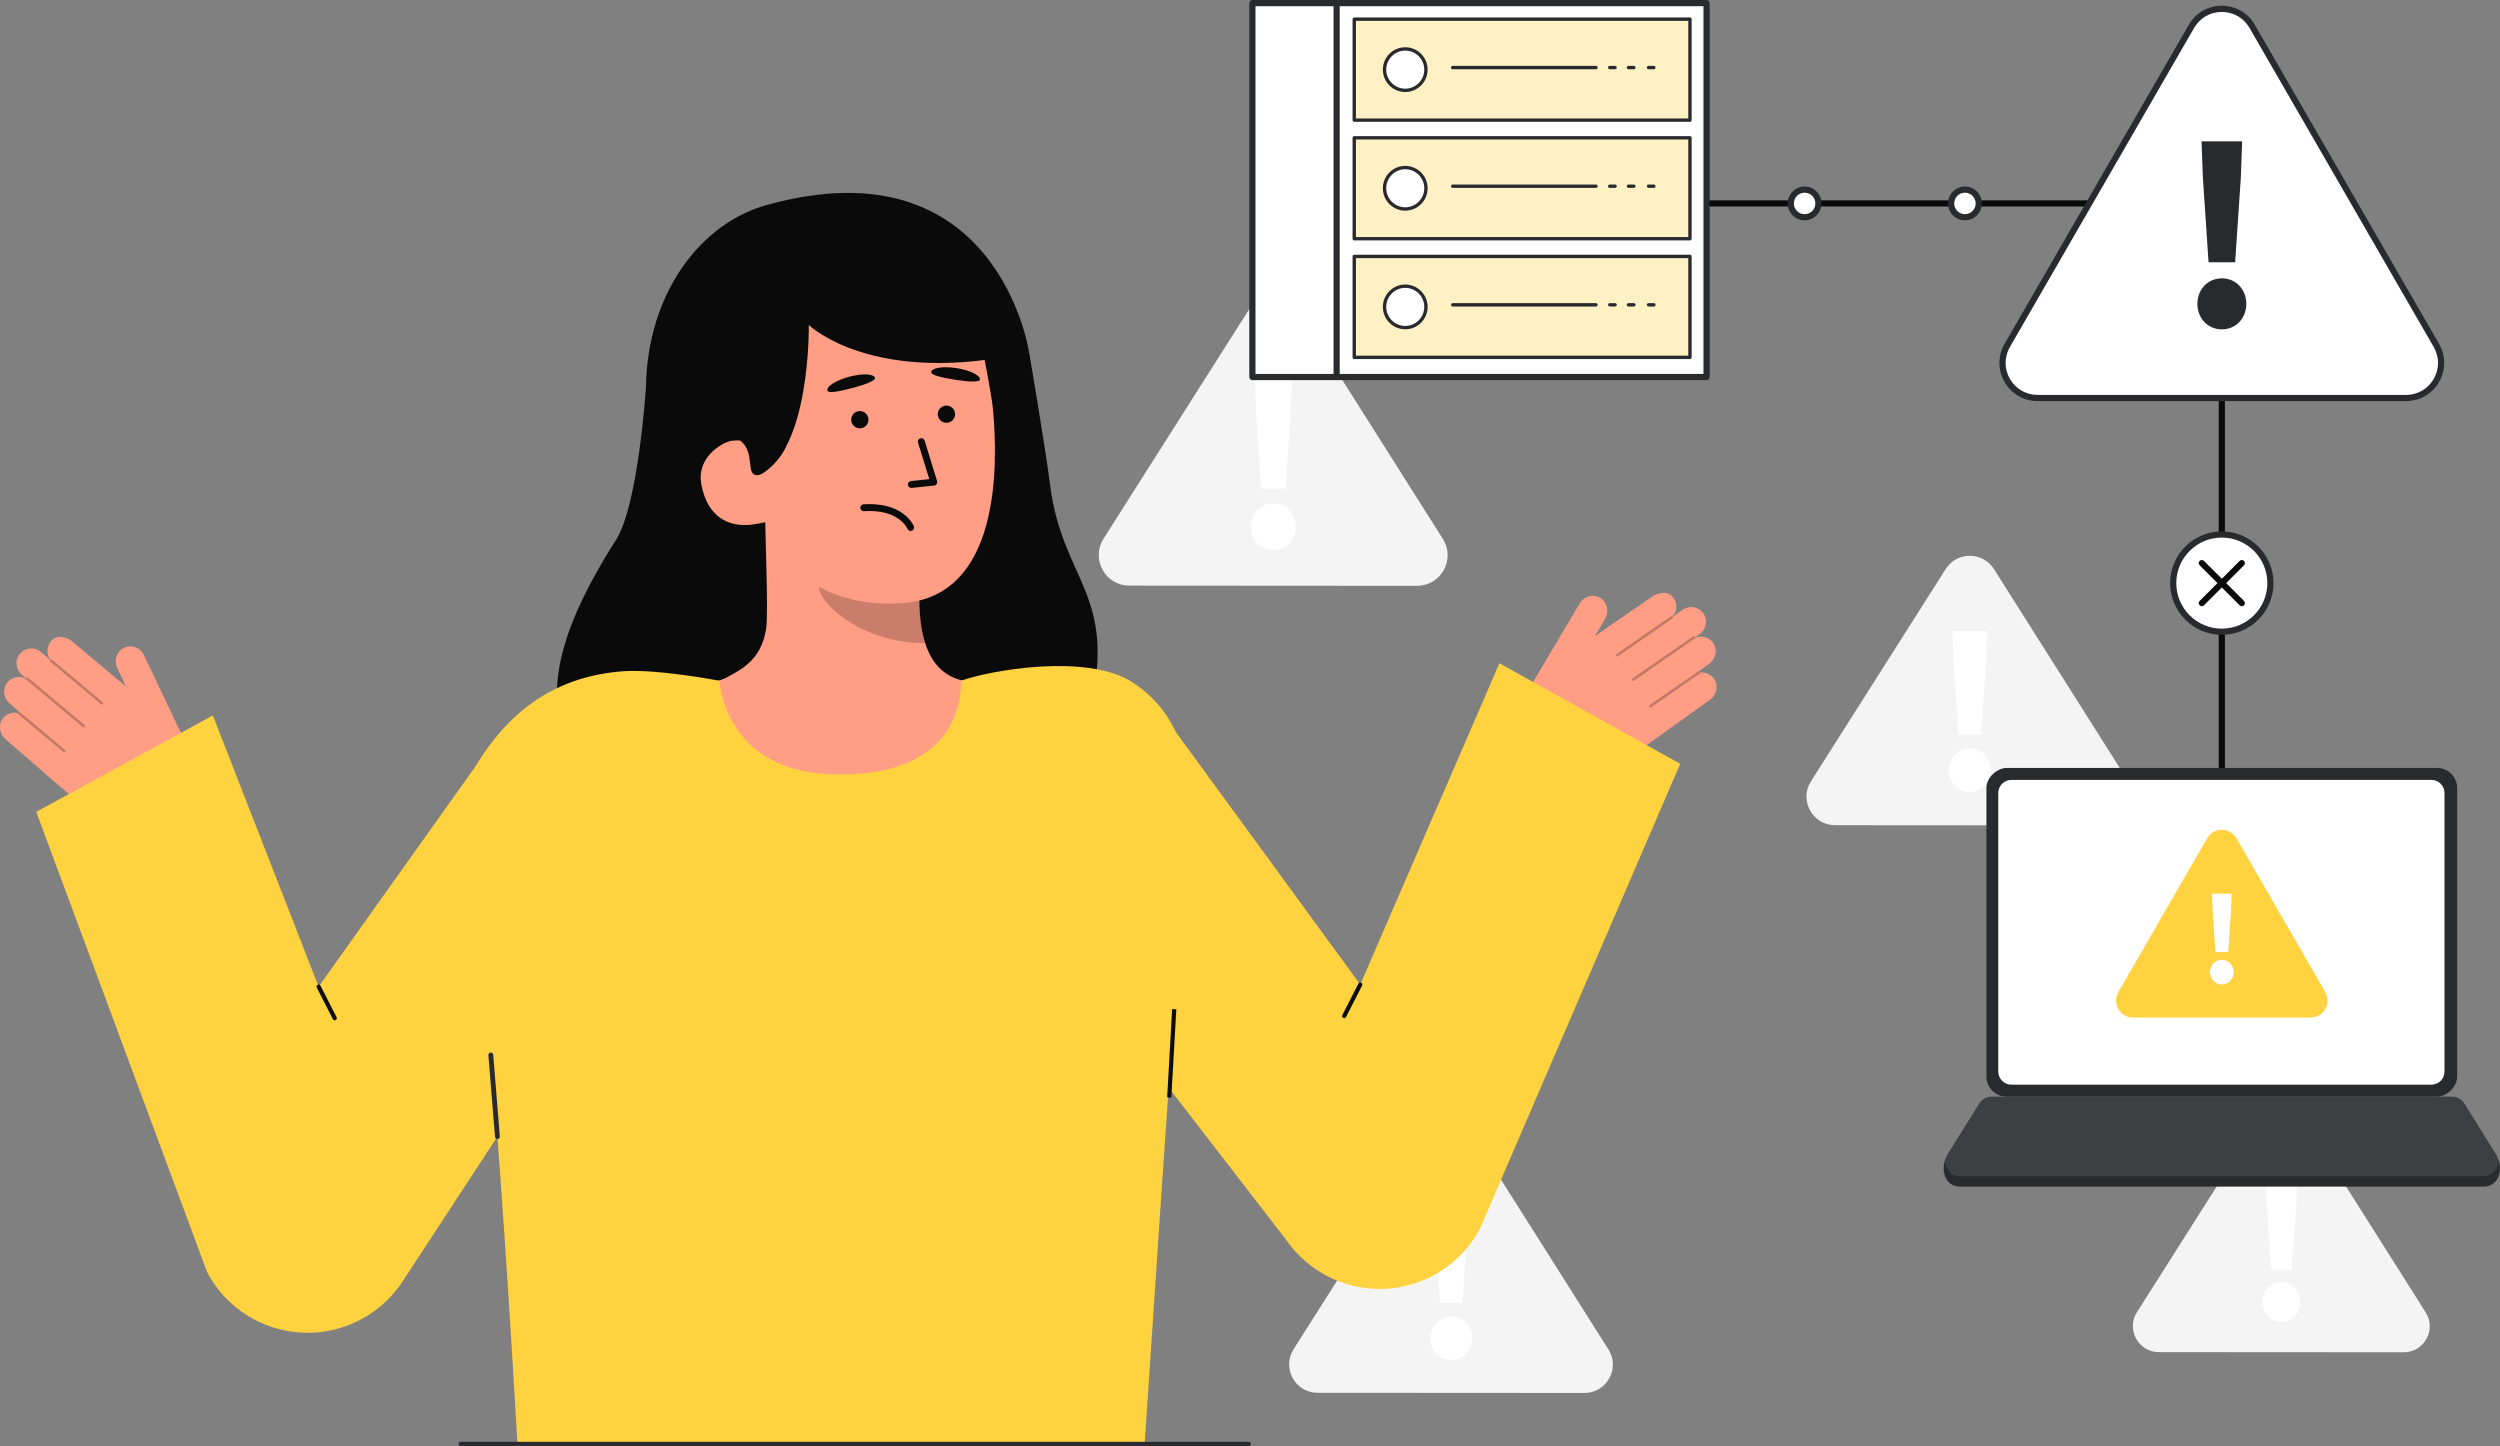 <svg xmlns="http://www.w3.org/2000/svg" id="Layer_2" data-name="Layer 2" viewBox="0 0 809.213 468.086" style="width:100%;height:100%"><rect x="0" y="0" width="809.213" height="468.086" fill="#808080" stroke="none"/><g id="Layer_2-2" data-name="Layer 2"><g><g><g><path fill="#f4f4f4" d="m512.859,450.876l-86.399-.058c-7.237-.005-11.624-7.991-7.746-14.102l43.246-68.138c3.609-5.687,11.909-5.681,15.511.01l43.154,68.196c3.87,6.116-.528,14.096-7.765,14.091Z"/><path fill="#fff" d="m462.972,433.139c.003-3.966,2.866-7.022,6.726-7.02,3.86.003,6.72,3.062,6.717,7.029-.003,3.94-2.866,6.996-6.726,6.993-3.86-.002-6.72-3.062-6.717-7.002Zm1.538-34.596l-.367-10.063,11.161.007-.382,10.063-1.566,23.163-7.31-.005-1.536-23.165Z"/></g><g><path fill="#f4f4f4" d="m778.038,437.715l-79.238-.053c-6.638-.004-10.661-7.329-7.104-12.933l39.661-62.49c3.31-5.215,10.922-5.21,14.225.01l39.577,62.543c3.549,5.609-.484,12.928-7.121,12.923Z"/><path fill="#fff" d="m732.286,421.448c.003-3.638,2.629-6.441,6.169-6.438s6.163,2.809,6.16,6.447c-.002,3.614-2.628,6.416-6.168,6.414s-6.163-2.808-6.161-6.422Zm1.411-31.731l-.337-9.23,10.236.007-.349,9.23-1.438,21.245-6.705-.005-1.408-21.247Z"/></g><g><path fill="#f4f4f4" d="m458.665,189.621l-93.114-.063c-7.8-.005-12.528-8.612-8.348-15.198l46.607-73.434c3.89-6.129,12.835-6.123,16.716.011l46.508,73.496c4.171,6.591-.569,15.192-8.368,15.187Z"/><path fill="#fff" d="m404.9,170.504c.003-4.275,3.089-7.568,7.249-7.565s7.241,3.3,7.238,7.575c-.003,4.247-3.089,7.54-7.249,7.537-4.159-.003-7.241-3.3-7.238-7.546Zm1.658-37.286l-.396-10.846,12.029.008-.411,10.846-1.688,24.964-7.878-.005-1.655-24.966Z"/></g><g><path fill="#f4f4f4" d="m681.094,267.168l-87.101-.059c-7.296-.005-11.719-8.056-7.809-14.216l43.597-68.691c3.638-5.733,12.006-5.727,15.637.011l43.504,68.75c3.901,6.166-.532,14.211-7.828,14.206Z"/><path fill="#fff" d="m630.804,249.287c.003-3.999,2.89-7.08,6.781-7.077,3.892.002,6.774,3.087,6.771,7.086-.002,3.972-2.889,7.053-6.78,7.051-3.892-.003-6.774-3.088-6.772-7.06Zm1.552-34.881l-.371-10.147,11.253.008-.384,10.146-1.58,23.354-7.37-.005-1.548-23.356Z"/></g><g><g><g><path fill="#0a0a0a" d="m209.088,125.294s-2.455,38.078-9.65,49.386c-20.713,32.554-27.031,58.193-6.892,77.699,20.139,19.507,150.011,21.278,160.363-22.934,8.715-37.222-9.014-41.44-12.983-72.275-1.796-13.952-6.841-43.223-6.841-43.223"/><path id="sk" fill="#ff9e85" d="m319.847,222.379c-.224-.029-2.712,41.253-50.671,37.654-33.201-2.487-45.039-37.712-45.8-37.712,3.58-.761,9.608-1.867,11.197-2.716,5.228-2.809,11.697-5.732,13.382-15.885.971-5.852-.676-35.788-.169-41.708l50.964,11.375c-.712,12.504-5.696,41.492,11.773,46.622,2.907.849,6.037,1.629,9.324,2.37Z"/><path id="sh" fill="#0c0c0c" d="m299.465,208.162c-.722-2.304-1.151-4.308-1.533-7.91-.683-6.442-.319-12.363.333-18.397-10.295-1.37-20.18-5.701-28.167-12.34-.946,3.495-6.151,18.766-4.71,22.087,2.724,6.279,15.523,16.56,34.077,16.56Z" opacity=".22"/><path fill="#ff9e85" d="m292.71,195.169c-20.113,1.717-41.68-6.638-46.756-33.456l-8.916-24.186c-5.075-26.818,4.896-51.224,30.147-56.003h0c25.251-4.779,45.533,3.569,50.608,30.387,0,0,3.133,15.344,3.615,20.534,1.82,19.572,1.82,60.119-28.698,62.725Z"/><path id="e1_eb" fill="#0a0a0a" d="m317.191,122.868c-.093.87-3.367.779-7.725.094-4.357-.685-8.216-1.497-8.055-2.575.204-1.361,3.919-1.906,8.277-1.221,4.357.685,7.648,2.334,7.502,3.702Z"/><path fill="#0a0a0a" d="m216.838,145.96l28.43,7.844c17.143-6.937,16.533-48.607,16.533-48.607,0,0,20.823,20.295,71.284,8.752,0,0-10.118-68.137-84.667-47.674-24.038,6.598-41.29,33.058-39.141,65.433,1.506,22.688,7.562,14.253,7.562,14.253Z"/><path fill="#ff9e85" d="m244.732,169.598c-7.674,1.452-15.575-1.275-17.729-12.832-1.431-7.677,4.797-13.505,12.47-14.957l4.927,4.393,6.929,22.147-6.597,1.249Z"/><g><circle id="e1_eye" cx="306.347" cy="134.068" r="2.795" fill="#0a0a0a"/><g id="e1_n"><path fill="#0a0a0a" d="m294.982,157.934c-.566,0-1.05-.427-1.111-1.002-.064-.614.381-1.164.996-1.228l5.922-.619-3.645-11.828c-.181-.59.15-1.216.74-1.398.59-.181,1.215.149,1.398.739l4.045,13.128c.098.32.048.667-.136.946s-.484.461-.817.496l-7.275.761c-.039.004-.079.006-.117.006Z"/></g><g id="e1_m"><path fill="#0a0a0a" d="m282.888,163.209c10.12.551,12.799,6.831,12.918,7.125.232.572-.043,1.224-.614,1.457-.568.233-1.218-.04-1.454-.608-.112-.267-2.875-6.442-14.084-5.717-.629.043-1.149-.428-1.189-1.044-.04-.616.428-1.148,1.043-1.188,1.209-.078,2.335-.083,3.379-.026Z"/></g><path id="e1_eb-2" fill="#0a0a0a" d="m283.24,122.283c.268.833-2.762,2.078-7.022,3.22s-8.117,1.965-8.407.914c-.366-1.327,2.809-3.332,7.069-4.474,4.261-1.142,7.937-.97,8.359.34Z" data-name="e1_eb"/><circle id="e1_eye-2" cx="278.315" cy="135.85" r="2.796" fill="#0a0a0a" data-name="e1_eye"/></g><path fill="#0a0a0a" d="m229.116,136.503l-.351,10.665c2.025-2.436,4.95-4.129,8.346-4.533.844-.112,1.682-.101,2.5-.032,5.099,4.04,1.476,11.419,5.657,11.2,2.374-.124,7.787-5.729,9.085-9.206.823-2.204-5.109-10.661-5.08-13.013"/></g><g><path fill="#ff9e85" d="m555.188,220.304c-.98-1.921-2.977-2.834-4.897-2.593,0-.086-.002-.175-.055-.252-.096-.132-.244-.17-.393-.16l3.322-2.381c2.008-1.439,2.828-4.173,1.645-6.341-1.227-2.249-3.875-3.062-6.071-2.148.008-.047-.023-.092-.03-.14l1.365-.978c1.889-1.354,2.704-3.872,1.73-5.982-1.311-2.839-4.774-3.659-7.184-1.932l-3.15,2.258c-.009-.019,0-.04-.013-.058-.014-.023-.046-.023-.065-.043,1.457-1.641,1.649-4.123.316-5.982-1.487-2.392-4.919-1.903-6.955-.444l-18.539,12.805,3.314-5.579c1.329-2.237.845-5.237-1.32-6.681-2.308-1.54-5.405-.816-6.804,1.539l-18.093,30.46c-4.413,7.43-2.115,17.022,5.186,21.645h0c8.331,5.275,19.029,4.968,27.043-.777l27.996-20.067c1.847-1.324,2.683-4.146,1.65-6.17Z"/><g fill="none" opacity=".25"><path fill="#0c0c0c" d="m523.12,212.31c.141.194.413.241.611.103l17.614-12.2c.201-.139.251-.415.112-.617-.116-.199-.416-.251-.617-.112l-17.614,12.2c-.201.139-.251.415-.112.617l.006.008Z"/></g><g fill="none" opacity=".25"><path fill="#0c0c0c" d="m528.286,220.227c.141.194.413.241.611.103l19.658-13.616c.201-.139.251-.415.112-.617-.129-.183-.416-.251-.617-.112l-19.658,13.616c-.201.139-.251.415-.112.617l.006.008Z"/></g><g fill="none" opacity=".25"><path fill="#0c0c0c" d="m533.833,228.834c.141.194.413.241.611.103l15.681-10.861c.201-.139.251-.415.112-.617-.145-.2-.416-.251-.617-.112l-15.681,10.861c-.201.139-.251.415-.112.617l.006.008Z"/></g></g><path fill="#FFD240" d="m485.336,214.685l-45.034,103.993-62.134-85.039-53.842,48.542,91.95,119.084.603.848c3.207,4.404,7.446,8.159,12.593,10.866,17.963,9.447,40.184,2.543,49.63-15.42l64.756-150.328-58.522-32.546Z"/><path fill="#0c0c0c" d="m435.093,329.559c-.104,0-.208-.024-.307-.074-.332-.169-.464-.576-.294-.908l5.209-10.207c.169-.332.577-.463.908-.294.332.169.464.576.294.908l-5.209,10.207c-.119.233-.356.368-.601.368Z"/><path fill="#FFD240" d="m380.962,314.933c-1.532,17.998-8.984,130.287-10.457,152.457h-203.002c-1.147-19.995-6.296-107.426-10.645-146.526-4.151-37.311-12.295-55.991-6.325-67.022,9.755-18.028,23.764-34.286,50.624-36.534,11.162-.934,31.757,3.048,31.757,3.048,0,0,1.413,28.594,35.117,30.185,45.88,2.165,42.83-30.107,43.044-30.185,9.458-3.458,41.114-9.001,55.612.572,27.657,18.263,17.527,55.864,14.276,94.005Z"/><rect width="28.627" height="1.35" x="364.962" y="340.27" fill="#0c0c0c" transform="translate(17.389 700.292) rotate(-86.752)"/><g><path fill="#ff9e85" d="m.647,232.921c1.153-1.823,3.225-2.547,5.115-2.131.008-.086.018-.174.077-.246.108-.123.259-.147.406-.123l-3.088-2.677c-1.867-1.618-2.432-4.416-1.054-6.466,1.429-2.126,4.141-2.692,6.243-1.58-.004-.048.032-.09.043-.137l-1.269-1.1c-1.756-1.522-2.336-4.105-1.172-6.116,1.566-2.706,5.091-3.204,7.331-1.262l2.929,2.538c.011-.018.004-.04.018-.057.016-.022.048-.019.068-.037-1.3-1.769-1.262-4.258.236-5.986,1.701-2.245,5.073-1.442,6.967.199l17.28,14.458-2.786-5.86c-1.117-2.35-.359-5.293,1.929-6.531,2.44-1.321,5.457-.315,6.633,2.159l15.211,31.997c3.71,7.805.538,17.145-7.157,21.076h0c-8.781,4.486-19.406,3.194-26.857-3.264L1.722,239.216c-1.717-1.488-2.29-4.375-1.075-6.296Z"/><g fill="none" opacity=".25"><path fill="#0c0c0c" d="m33.315,227.914c-.159.18-.433.202-.618.047l-16.416-13.771c-.187-.157-.212-.437-.055-.625.134-.188.437-.212.625-.055l16.416,13.771c.187.157.212.437.055.625l-.007.008Z"/></g><g fill="none" opacity=".25"><path fill="#0c0c0c" d="m27.442,235.321c-.159.18-.433.202-.618.047l-18.32-15.368c-.187-.157-.212-.437-.055-.625.145-.171.437-.212.625-.055l18.32,15.368c.187.157.212.437.055.625l-.007.008Z"/></g><g fill="none" opacity=".25"><path fill="#0c0c0c" d="m21.126,243.381c-.159.18-.433.202-.618.047l-14.614-12.259c-.187-.157-.212-.437-.055-.625.163-.186.437-.212.625-.055l14.614,12.259c.187.157.212.437.055.625l-.007.008Z"/></g></g><path fill="#FFD240" d="m68.905,231.578l34.234,87.793,49.984-70.189,53.842,48.542-77.1,117.734-.603.848c-3.207,4.404-7.446,8.159-12.593,10.866-17.963,9.447-40.184,2.543-49.63-15.42L11.733,262.774l57.172-31.196Z"/><path fill="#0c0c0c" d="m108.348,330.253c.104,0,.208-.024.307-.074.332-.169.464-.576.294-.908l-5.209-10.207c-.169-.332-.577-.463-.908-.294-.332.169-.464.576-.294.908l5.209,10.207c.119.233.356.368.601.368Z"/></g><path fill="#292a2e" d="m161.005,368.694c-.406,0-.751-.312-.784-.724l-2.138-26.417c-.035-.433.287-.813.721-.848.43-.038.813.288.848.721l2.138,26.417c.035.433-.287.813-.721.848-.022.002-.043.003-.064.003Z"/></g><g><polygon fill="#0a0a0a" points="720.168 256.959 718.168 256.959 718.168 66.848 514.531 66.848 514.531 64.848 720.168 64.848 720.168 256.959"/><g><g><path fill="#fff" d="m709.335,8.542l-59.616,103.257c-4.37,7.57,1.093,17.032,9.833,17.032h119.231c8.741,0,14.204-9.462,9.833-17.032l-59.616-103.257c-4.37-7.57-15.296-7.57-19.666,0Z"/><path fill="#292a2e" d="m778.784,129.831h-119.231c-4.467,0-8.467-2.31-10.7-6.178-2.232-3.868-2.232-8.486,0-12.354l59.615-103.257c2.233-3.868,6.232-6.177,10.699-6.177s8.466,2.309,10.699,6.177l59.616,103.257c2.232,3.868,2.232,8.486,0,12.354-2.233,3.868-6.233,6.177-10.699,6.177ZM719.168,3.865c-3.743,0-7.096,1.936-8.967,5.177h0l-59.615,103.257c-1.872,3.242-1.872,7.112,0,10.354,1.871,3.242,5.224,5.178,8.968,5.178h119.231c3.743,0,7.096-1.936,8.967-5.177,1.872-3.242,1.872-7.112,0-10.354l-59.616-103.257c-1.871-3.242-5.224-5.177-8.967-5.177Zm-9.833,4.677h.01-.01Z"/></g><path fill="#292a2e" d="m711.262,98.365c0-4.674,3.371-8.276,7.92-8.276s7.919,3.603,7.919,8.276c0,4.642-3.371,8.245-7.919,8.245s-7.92-3.603-7.92-8.245Zm1.785-40.765l-.441-11.857h13.151l-.441,11.857-1.828,27.293h-8.612l-1.828-27.293Z"/></g><g><g><path fill="#292a2e" d="m803.946,384.089h-169.555c-5.063,0-6.202-5.896-4.578-9.01l10.667-14.235c.806-1.545,2.404-2.514,4.146-2.514h149.084c1.743,0,3.341.969,4.146,2.514l10.667,14.235c1.624,3.113.485,9.01-4.578,9.01Z"/><g><rect width="106.408" height="152.381" x="665.964" y="225.578" fill="#292a2e" rx="6.541" ry="6.541" transform="translate(417.399 1020.936) rotate(-90)"/><path fill="#fff" d="m791.242,256.658v90.221c0,2.327-1.886,4.213-4.213,4.213h-135.959c-2.354,0-4.263-1.909-4.263-4.263v-90.12c0-2.354,1.909-4.263,4.263-4.263h135.959c2.327,0,4.213,1.886,4.213,4.213Z"/></g><path fill="#292a2e" d="m803.946,380.731h-169.555c-3.511,0-5.77-3.726-4.146-6.839l10.235-16.405c.806-1.545,2.404-2.514,4.146-2.514h149.084c1.743,0,3.341.969,4.146,2.514l10.235,16.405c1.624,3.113-.635,6.839-4.146,6.839Z"/><path fill="#fff" d="m803.946,380.731h-169.555c-3.511,0-5.77-3.726-4.146-6.839l10.235-16.405c.806-1.545,2.404-2.514,4.146-2.514h149.084c1.743,0,3.341.969,4.146,2.514l10.235,16.405c1.624,3.113-.635,6.839-4.146,6.839Z" opacity=".1"/></g><g><path fill="#FFD240" d="m714.425,271.335l-28.758,49.81c-2.108,3.652.527,8.216,4.743,8.216h57.516c4.216,0,6.852-4.564,4.743-8.216l-28.758-49.81c-2.108-3.652-7.379-3.652-9.487,0Z"/><path fill="#fff" d="m715.354,314.665c0-2.255,1.626-3.993,3.82-3.993s3.821,1.738,3.821,3.993c0,2.24-1.627,3.978-3.821,3.978s-3.82-1.738-3.82-3.978Zm.861-19.668l-.213-5.721h6.345l-.213,5.721-.882,13.168h-4.155l-.882-13.168Z"/></g></g><g><g><rect width="147.001" height="121.037" x="405.383" y="1" fill="#fff"/><path fill="#292a2e" d="m552.385,123.037h-147.001c-.553,0-1-.448-1-1V1c0-.552.447-1,1-1h147.001c.553,0,1,.448,1,1v121.037c0,.552-.447,1-1,1Zm-146.001-2h145.001V2h-145.001v119.037Z"/></g><g><g><rect width="108.666" height="32.678" x="438.349" y="6.204" fill="#FFD240"/><g fill="none" opacity=".69"><rect width="108.666" height="32.678" x="438.349" y="6.204" fill="#fff"/></g><path fill="#292a2e" d="m547.016,39.426h-108.666c-.301,0-.545-.244-.545-.545V6.204c0-.301.244-.545.545-.545h108.666c.301,0,.545.244.545.545v32.678c0,.301-.244.545-.545.545Zm-108.121-1.09h107.576V6.749h-107.576v31.588Z"/><g><circle cx="454.857" cy="22.543" r="6.704" fill="#fff"/><path fill="#292a2e" d="m454.857,29.791c-3.997,0-7.249-3.252-7.249-7.249s3.252-7.249,7.249-7.249,7.249,3.252,7.249,7.249-3.252,7.249-7.249,7.249Zm0-13.408c-3.396,0-6.159,2.763-6.159,6.159s2.763,6.159,6.159,6.159,6.159-2.763,6.159-6.159-2.763-6.159-6.159-6.159Z"/></g><path fill="#292a2e" d="m516.597,22.415h-46.386c-.301,0-.545-.244-.545-.545s.244-.545.545-.545h46.386c.301,0,.545.244.545.545s-.244.545-.545.545Z"/><path fill="#292a2e" d="m528.851,22.415h-1.73c-.301,0-.545-.244-.545-.545s.244-.545.545-.545h1.73c.301,0,.545.244.545.545s-.244.545-.545.545Z"/><path fill="#292a2e" d="m522.779,22.415h-1.73c-.301,0-.545-.244-.545-.545s.244-.545.545-.545h1.73c.301,0,.545.244.545.545s-.244.545-.545.545Z"/><path fill="#292a2e" d="m535.338,22.415h-1.73c-.301,0-.545-.244-.545-.545s.244-.545.545-.545h1.73c.301,0,.545.244.545.545s-.244.545-.545.545Z"/></g><g><rect width="108.666" height="32.678" x="438.349" y="44.602" fill="#FFD240"/><g fill="none" opacity=".69"><rect width="108.666" height="32.678" x="438.349" y="44.602" fill="#fff"/></g><path fill="#292a2e" d="m547.016,77.824h-108.666c-.301,0-.545-.244-.545-.545v-32.678c0-.301.244-.545.545-.545h108.666c.301,0,.545.244.545.545v32.678c0,.301-.244.545-.545.545Zm-108.121-1.09h107.576v-31.588h-107.576v31.588Z"/><g><circle cx="454.857" cy="60.941" r="6.704" fill="#fff"/><path fill="#292a2e" d="m454.857,68.189c-3.997,0-7.249-3.252-7.249-7.249s3.252-7.249,7.249-7.249,7.249,3.252,7.249,7.249-3.252,7.249-7.249,7.249Zm0-13.408c-3.396,0-6.159,2.763-6.159,6.159s2.763,6.159,6.159,6.159,6.159-2.763,6.159-6.159-2.763-6.159-6.159-6.159Z"/></g><path fill="#292a2e" d="m516.597,60.813h-46.386c-.301,0-.545-.244-.545-.545s.244-.545.545-.545h46.386c.301,0,.545.244.545.545s-.244.545-.545.545Z"/><path fill="#292a2e" d="m528.851,60.813h-1.73c-.301,0-.545-.244-.545-.545s.244-.545.545-.545h1.73c.301,0,.545.244.545.545s-.244.545-.545.545Z"/><path fill="#292a2e" d="m522.779,60.813h-1.73c-.301,0-.545-.244-.545-.545s.244-.545.545-.545h1.73c.301,0,.545.244.545.545s-.244.545-.545.545Z"/><path fill="#292a2e" d="m535.338,60.813h-1.73c-.301,0-.545-.244-.545-.545s.244-.545.545-.545h1.73c.301,0,.545.244.545.545s-.244.545-.545.545Z"/></g><g><rect width="108.666" height="32.678" x="438.349" y="83" fill="#FFD240"/><g fill="none" opacity=".69"><rect width="108.666" height="32.678" x="438.349" y="83" fill="#fff"/></g><path fill="#292a2e" d="m547.016,116.223h-108.666c-.301,0-.545-.244-.545-.545v-32.678c0-.301.244-.545.545-.545h108.666c.301,0,.545.244.545.545v32.678c0,.301-.244.545-.545.545Zm-108.121-1.09h107.576v-31.588h-107.576v31.588Z"/><g><circle cx="454.857" cy="99.339" r="6.704" fill="#fff"/><path fill="#292a2e" d="m454.857,106.587c-3.997,0-7.249-3.252-7.249-7.249s3.252-7.249,7.249-7.249,7.249,3.252,7.249,7.249-3.252,7.249-7.249,7.249Zm0-13.408c-3.396,0-6.159,2.763-6.159,6.159s2.763,6.159,6.159,6.159,6.159-2.763,6.159-6.159-2.763-6.159-6.159-6.159Z"/></g><path fill="#292a2e" d="m516.597,99.211h-46.386c-.301,0-.545-.244-.545-.545s.244-.545.545-.545h46.386c.301,0,.545.244.545.545s-.244.545-.545.545Z"/><path fill="#292a2e" d="m528.851,99.211h-1.73c-.301,0-.545-.244-.545-.545s.244-.545.545-.545h1.73c.301,0,.545.244.545.545s-.244.545-.545.545Z"/><path fill="#292a2e" d="m522.779,99.211h-1.73c-.301,0-.545-.244-.545-.545s.244-.545.545-.545h1.73c.301,0,.545.244.545.545s-.244.545-.545.545Z"/><path fill="#292a2e" d="m535.338,99.211h-1.73c-.301,0-.545-.244-.545-.545s.244-.545.545-.545h1.73c.301,0,.545.244.545.545s-.244.545-.545.545Z"/></g></g><path fill="#292a2e" d="m432.643,123.037c-.553,0-1-.448-1-1V1c0-.552.447-1,1-1s1,.448,1,1v121.037c0,.552-.447,1-1,1Z"/></g><g><circle cx="584.122" cy="65.848" r="4.476" fill="#fff"/><path fill="#292a2e" d="m584.122,71.324c-3.02,0-5.476-2.457-5.476-5.477s2.456-5.477,5.476-5.477,5.477,2.457,5.477,5.477-2.457,5.477-5.477,5.477Zm0-8.953c-1.916,0-3.476,1.56-3.476,3.477s1.56,3.477,3.476,3.477,3.477-1.56,3.477-3.477-1.56-3.477-3.477-3.477Z"/></g><g><circle cx="636.022" cy="65.848" r="4.476" fill="#fff"/><path fill="#292a2e" d="m636.022,71.324c-3.02,0-5.477-2.457-5.477-5.477s2.457-5.477,5.477-5.477,5.477,2.457,5.477,5.477-2.457,5.477-5.477,5.477Zm0-8.953c-1.917,0-3.477,1.56-3.477,3.477s1.56,3.477,3.477,3.477,3.477-1.56,3.477-3.477-1.56-3.477-3.477-3.477Z"/></g><g><g><circle cx="719.168" cy="188.743" r="15.736" fill="#fff"/><path fill="#292a2e" d="m719.168,205.479c-9.228,0-16.735-7.508-16.735-16.736s7.508-16.736,16.735-16.736,16.736,7.508,16.736,16.736-7.508,16.736-16.736,16.736Zm0-31.472c-8.125,0-14.735,6.61-14.735,14.736s6.61,14.736,14.735,14.736,14.736-6.611,14.736-14.736-6.61-14.736-14.736-14.736Z"/></g><g><path fill="#0a0a0a" d="m725.645,196.221c-.256,0-.512-.098-.707-.293l-12.954-12.955c-.391-.391-.391-1.023,0-1.414s1.023-.391,1.414,0l12.954,12.955c.391.391.391,1.023,0,1.414-.195.195-.451.293-.707.293Z"/><path fill="#0a0a0a" d="m712.691,196.221c-.256,0-.512-.098-.707-.293-.391-.391-.391-1.023,0-1.414l12.954-12.955c.391-.391,1.023-.391,1.414,0s.391,1.023,0,1.414l-12.954,12.955c-.195.195-.451.293-.707.293Z"/></g></g></g></g><path fill="#292a2e" d="m404.184,468.086h-255.068c-.385,0-.697-.312-.697-.697s.312-.697.697-.697h255.068c.385,0,.697.312.697.697s-.312.697-.697.697Z"/></g></g></svg>